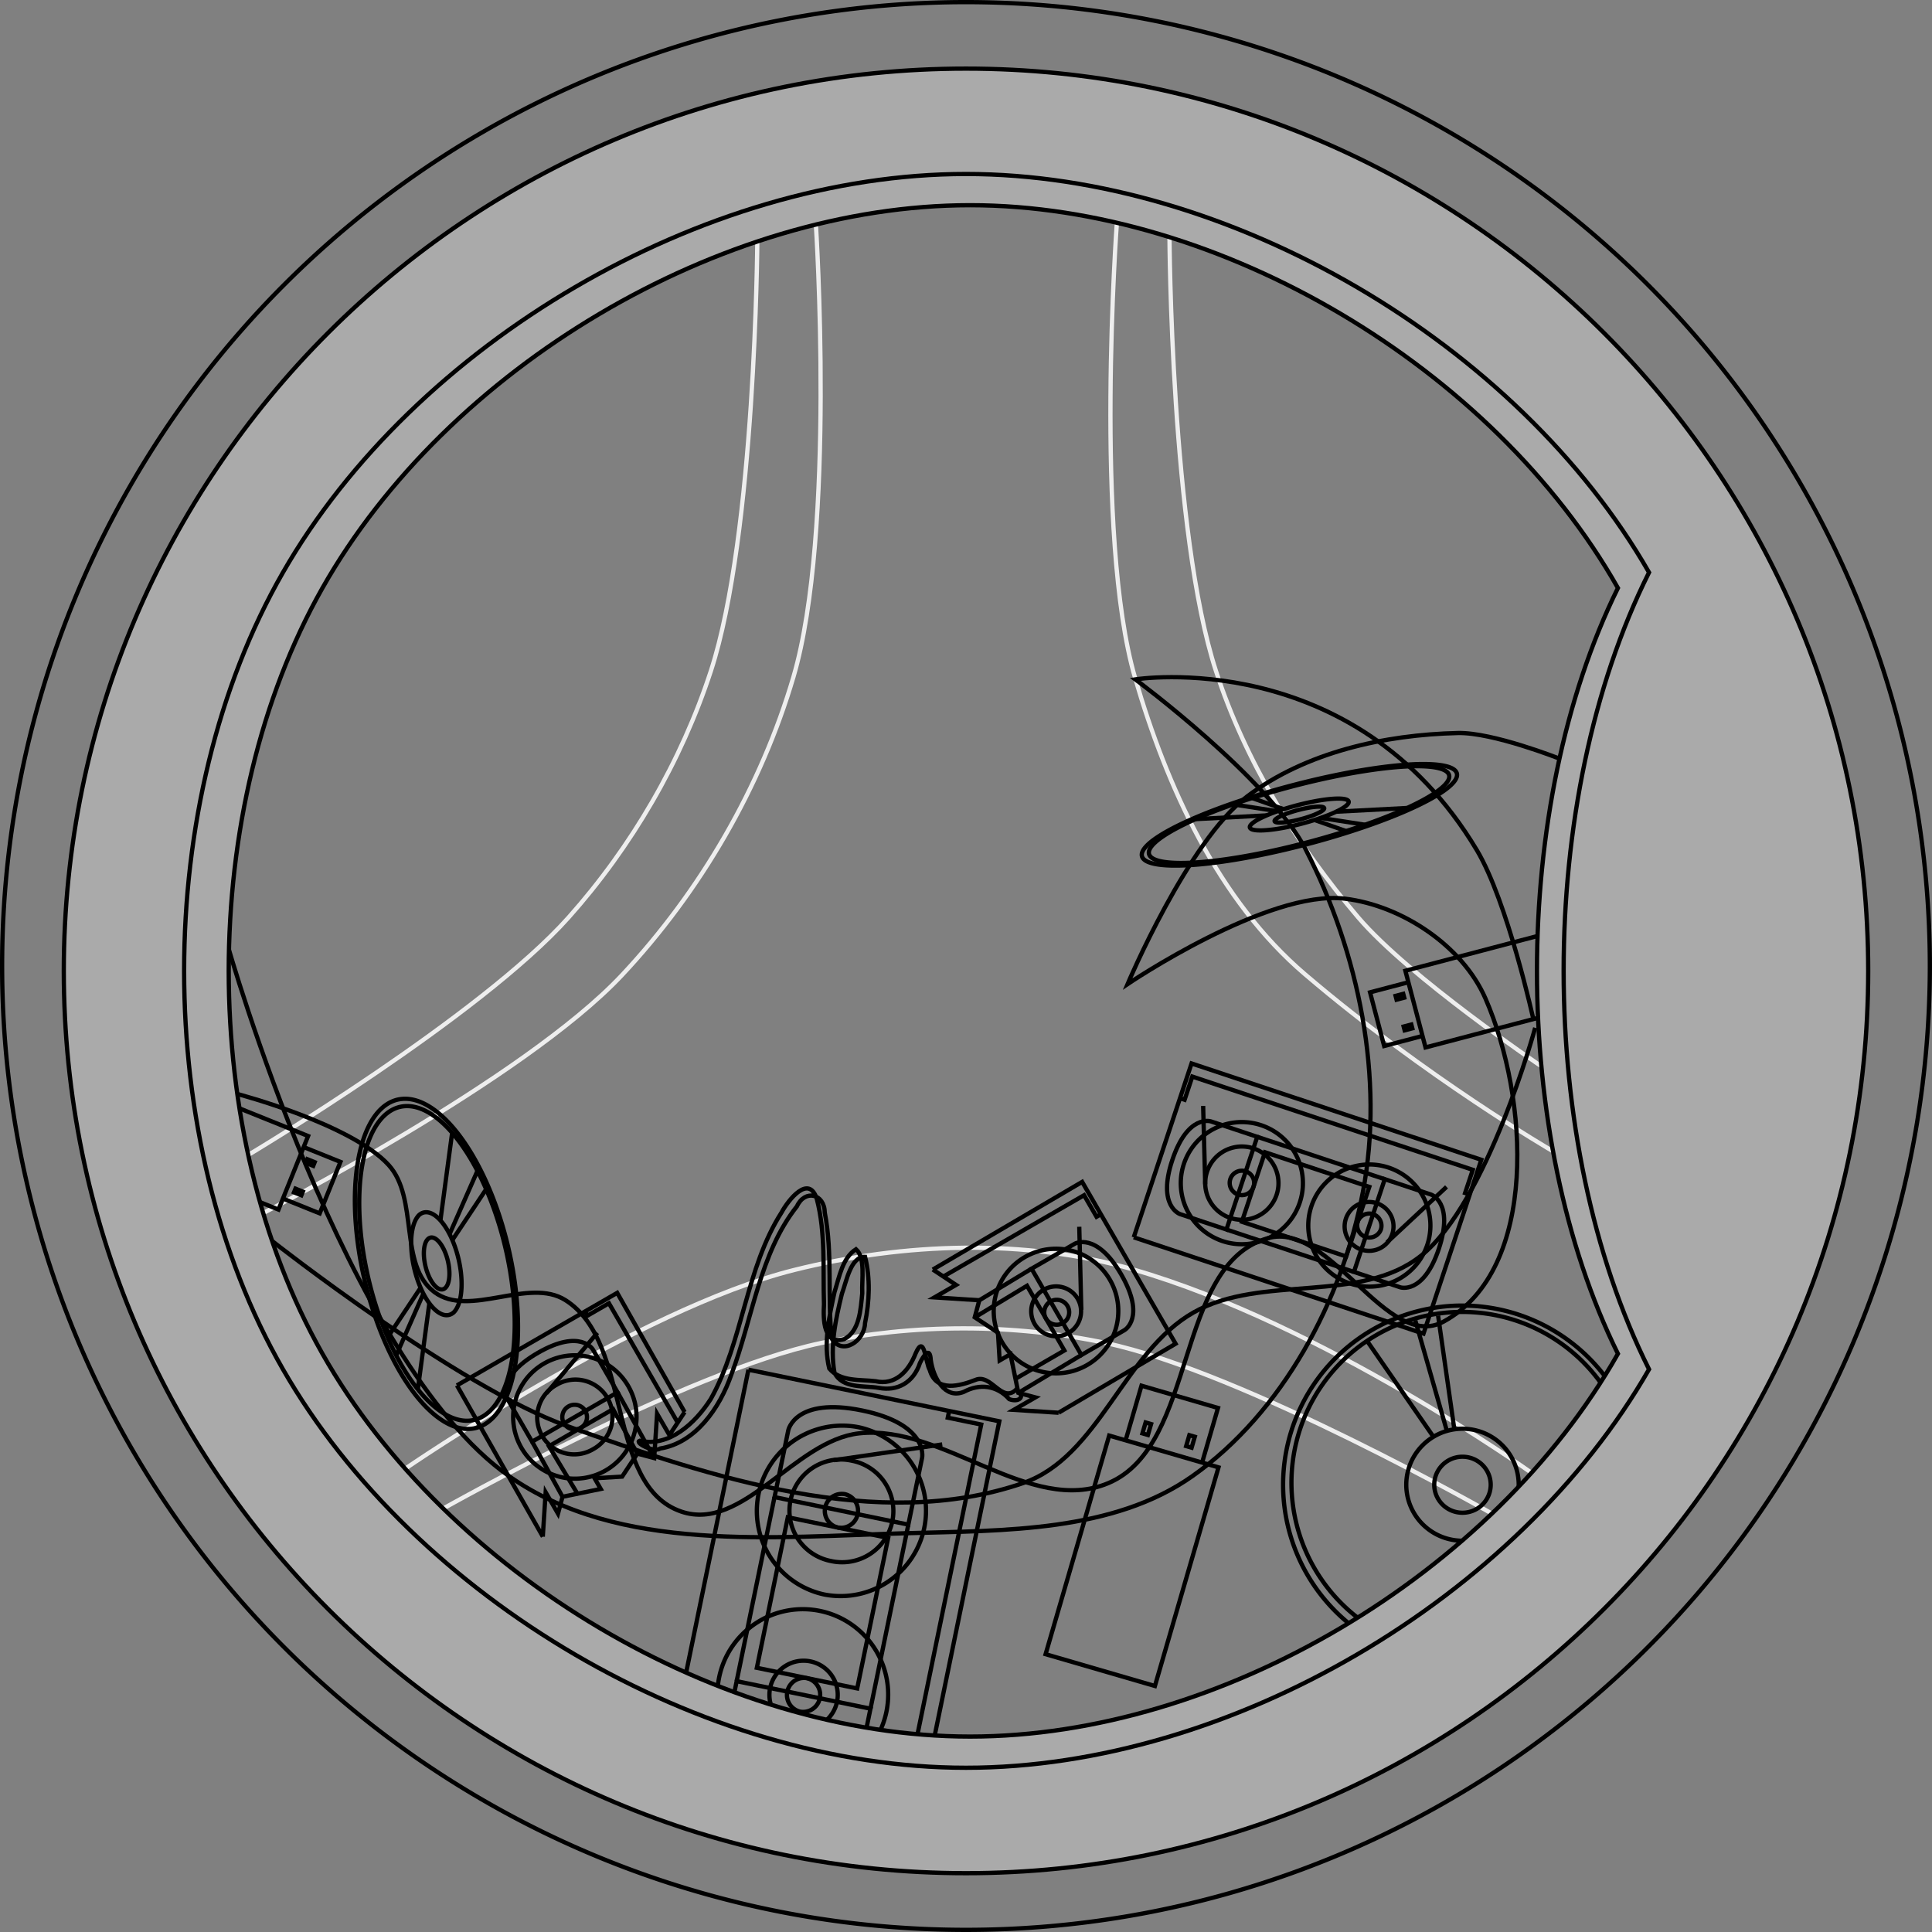 <!-- Created with Inkscape (http://www.inkscape.org/) -->
<svg xmlns:rdf="http://www.w3.org/1999/02/22-rdf-syntax-ns#" xmlns="http://www.w3.org/2000/svg" height="78.738" width="78.738" version="1.1" xmlns:cc="http://creativecommons.org/ns#" xmlns:dc="http://purl.org/dc/elements/1.1/">
 <rect width="100%" height="100%" fill="#808080" stroke="none"/>
 <path stroke-linejoin="miter" d="m10.727,49.437s10.618-5.429,14.618-9.693c3.2-3.411,5.676-7.677,6.994-12.164,1.733-5.901,0.912-18.429,0.912-18.429" stroke="#EEE" stroke-linecap="butt" stroke-miterlimit="3.597" stroke-dasharray="none" stroke-width="0.174" fill="none"/>
 <path stroke-linejoin="miter" d="m16.515,59.856s9.473-6.512,15.862-8.101c4.466-1.111,9.383-1.292,13.806-0.019,7.737,2.227,16.23,8.287,16.23,8.287" stroke="#EEE" stroke-linecap="butt" stroke-miterlimit="3.597" stroke-dasharray="none" stroke-width="0.174" fill="none"/>
 <path stroke-linejoin="miter" d="m45.518,9.077s-0.941,12.774,0.74,18.543c1.298,4.458,3.393,9.072,6.925,12.085,4.925,4.202,10.109,7.215,10.109,7.215" stroke="#EEE" stroke-linecap="butt" stroke-miterlimit="3.597" stroke-dasharray="none" stroke-width="0.174" fill="none"/>
 <path stroke-linejoin="miter" d="m18.065,61.48s9.914-5.597,15.399-6.746c3.784-0.793,7.816-0.798,11.599,0,5.611,1.184,15.737,6.951,15.737,6.951" stroke="#EEE" stroke-linecap="butt" stroke-miterlimit="3.597" stroke-dasharray="none" stroke-width="0.174" fill="none"/>
 <path stroke-linejoin="miter" d="m62.816,43.455s-5.381-3.625-7.46-6.064c-2.509-2.942-4.602-6.369-5.8-10.045-1.837-5.636-1.894-17.683-1.894-17.683" stroke="#EEE" stroke-linecap="butt" stroke-miterlimit="3.597" stroke-dasharray="none" stroke-width="0.174" fill="none"/>
 <path stroke-linejoin="miter" d="m30.864,9.842s-0.071,11.926-1.893,17.505c-1.2,3.675-3.226,7.159-5.8,10.045-3.605,4.043-13.054,9.678-13.054,9.678" stroke="#EEE" stroke-linecap="butt" stroke-miterlimit="3.597" stroke-dasharray="none" stroke-width="0.174" fill="none"/>
 <path d="m78.65,39.567a39.282,39.282,0,0,1,-78.563,0,39.282,39.282,0,1,1,78.563,0z" stroke="#000" stroke-dasharray="none" stroke-miterlimit="3.597" stroke-width="0.174" fill="none"/>
 <path stroke-linejoin="miter" d="m11.093,50.579s7.576,5.957,12.037,7.546c5.873,2.092,12.661,4.343,18.558,2.32,3.103-1.065,4.104-5.343,6.959-6.959,2.774-1.571,6.792-0.325,9.279-2.32,2.697-2.164,4.64-9.279,4.64-9.279" stroke="#000" stroke-linecap="butt" stroke-miterlimit="3.597" stroke-dasharray="none" stroke-width="0.174" fill="none"/>
 <path stroke-linejoin="miter" d="m9.271,38.501s4.794,16.964,11.48,21.663c4.473,3.144,10.773,2.471,16.238,2.32,3.941-0.109,8.376-0.049,11.599-2.32,3.686-2.597,6.118-7.169,6.959-11.599,0.877-4.621-0.168-9.736-2.32-13.919-1.501-2.917-6.959-6.959-6.959-6.959s8.911-1.409,13.919,6.959c1.256,2.098,2.32,6.959,2.32,6.959" stroke="#000" stroke-linecap="butt" stroke-miterlimit="3.597" stroke-dasharray="none" stroke-width="0.174" fill="none"/>
 <path stroke-linejoin="miter" d="m9.672,44.585s4.638,1.216,6.167,2.895c1.235,1.356,0.397,4.077,1.864,5.178,1.428,1.071,3.837-0.625,5.344,0.331,2.765,1.756,1.621,7.563,4.722,8.616,2.5,0.849,4.625-2.904,7.249-3.19,3.43-0.374,6.969,3.367,10.149,2.03,3.661-1.539,2.682-8.903,6.504-9.983,2.544-0.719,4.846,4.664,7.167,3.397,3.885-2.123,3.474-9.117,1.698-13.173-0.937-2.141-3.397-3.776-5.717-4.06-3.151-0.385-8.865,3.48-8.865,3.48s2.459-5.819,4.867-7.643c2.385-1.806,5.604-2.521,8.596-2.589,1.421-0.032,4.135,1.043,4.135,1.043" stroke="#000" stroke-linecap="butt" stroke-miterlimit="3.597" stroke-dasharray="none" stroke-width="0.174" fill="none"/>
 <path d="m66.552,60.51a6.96,6.96,0,0,1,-13.919,0,6.96,6.96,0,1,1,13.919,0z" stroke="#000" stroke-dasharray="none" stroke-miterlimit="3.597" stroke-width="0.174" fill="none"/>
 <path d="m66.898,60.51a7.303,7.302,0,0,1,-14.606,0,7.303,7.302,0,1,1,14.606,0z" stroke="#000" stroke-dasharray="none" stroke-miterlimit="3.597" stroke-width="0.174" fill="none"/>
 <path d="m60.753,60.51a1.15,1.141,0,0,1,-2.301,0,1.15,1.141,0,1,1,2.301,0z" stroke="#000" stroke-dasharray="none" stroke-miterlimit="3.597" stroke-width="0.174" fill="none"/>
 <path d="m61.894,60.51a2.291,2.282,0,0,1,-4.582,0,2.291,2.282,0,1,1,4.582,0z" stroke="#000" stroke-dasharray="none" stroke-miterlimit="3.597" stroke-width="0.174" fill="none"/>
 <path stroke-linejoin="miter" d="m58.419,58.556-2.666-3.851" stroke="#000" stroke-linecap="butt" stroke-miterlimit="3.597" stroke-dasharray="none" stroke-width="0.174" fill="none"/>
 <path stroke-linejoin="miter" d="m57.681,53.816,1.286,4.501" stroke="#000" stroke-linecap="butt" stroke-miterlimit="3.597" stroke-dasharray="none" stroke-width="0.174" fill="none"/>
 <path stroke-linejoin="miter" d="m58.609,53.619,0.662,4.632" stroke="#000" stroke-linecap="butt" stroke-miterlimit="3.597" stroke-dasharray="none" stroke-width="0.174" fill="none"/>
 <path stroke-linejoin="miter" d="m63.674,66.147-2.659-3.841" stroke="#000" stroke-linecap="butt" stroke-miterlimit="3.597" stroke-dasharray="none" stroke-width="0.174" fill="none"/>
 <path stroke-linejoin="miter" d="m60.221,62.707,1.284,4.496" stroke="#000" stroke-linecap="butt" stroke-miterlimit="3.597" stroke-dasharray="none" stroke-width="0.174" fill="none"/>
 <path stroke-linejoin="miter" d="m59.916,62.77,0.661,4.63" stroke="#000" stroke-linecap="butt" stroke-miterlimit="3.597" stroke-dasharray="none" stroke-width="0.174" fill="none"/>
 <path d="m58.97,31.458a1.18,6.322,75.263,1,1,-12.054,3.48,1.18,6.322,75.263,0,1,12.054,-3.48z" stroke="#000" stroke-dasharray="none" stroke-miterlimit="3.597" stroke-width="0.174" fill="none"/>
 <path d="m59.269,31.371a1.238,6.635,75.263,1,1,-12.649,3.652,1.238,6.635,75.263,0,1,12.649,-3.652z" stroke="#000" stroke-dasharray="none" stroke-miterlimit="3.597" stroke-width="0.174" fill="none"/>
 <path d="m53.948,32.908a0.194,1.045,75.24,1,1,-1.992,0.575,0.194,1.045,75.24,0,1,1.992,-0.575z" stroke="#000" stroke-dasharray="none" stroke-miterlimit="3.597" stroke-width="0.174" fill="none"/>
 <path d="m54.936,32.622a0.387,2.081,75.252,1,1,-3.969,1.146,0.387,2.081,75.252,0,1,3.969,-1.146z" stroke="#000" stroke-dasharray="none" stroke-miterlimit="3.597" stroke-width="0.174" fill="none"/>
 <path stroke-linejoin="miter" d="m51.626,33.23-2.902,0.153" stroke="#000" stroke-linecap="butt" stroke-miterlimit="3.597" stroke-dasharray="none" stroke-width="0.174" fill="none"/>
 <path stroke-linejoin="miter" d="m50.256,32.783,1.807,0.279" stroke="#000" stroke-linecap="butt" stroke-miterlimit="3.597" stroke-dasharray="none" stroke-width="0.174" fill="none"/>
 <path stroke-linejoin="miter" d="m51.029,32.524,1.287,0.453" stroke="#000" stroke-linecap="butt" stroke-miterlimit="3.597" stroke-dasharray="none" stroke-width="0.174" fill="none"/>
 <path stroke-linejoin="miter" d="m57.347,32.929-2.895,0.152" stroke="#000" stroke-linecap="butt" stroke-miterlimit="3.597" stroke-dasharray="none" stroke-width="0.174" fill="none"/>
 <path stroke-linejoin="miter" d="m53.826,33.334,1.805,0.279" stroke="#000" stroke-linecap="butt" stroke-miterlimit="3.597" stroke-dasharray="none" stroke-width="0.174" fill="none"/>
 <path stroke-linejoin="miter" d="m53.571,33.418,1.286,0.452" stroke="#000" stroke-linecap="butt" stroke-miterlimit="3.597" stroke-dasharray="none" stroke-width="0.174" fill="none"/>
 <path d="m15.645,45.483a6.555,2.861,76.656,1,1,4.286,12.054,6.555,2.861,76.656,0,1,-4.286,-12.054z" stroke="#000" stroke-dasharray="none" stroke-miterlimit="3.597" stroke-width="0.174" fill="none"/>
 <path d="m15.539,45.184a6.878,3.002,76.654,1,1,4.497,12.65,6.878,3.002,76.654,0,1,-4.497,-12.65z" stroke="#000" stroke-dasharray="none" stroke-miterlimit="3.597" stroke-width="0.174" fill="none"/>
 <path d="m17.431,50.506a1.083,0.469,76.537,1,1,0.708,1.992,1.083,0.469,76.537,0,1,-0.708,-1.992z" stroke="#000" stroke-dasharray="none" stroke-miterlimit="3.597" stroke-width="0.174" fill="none"/>
 <path d="m17.079,49.518a2.158,0.938,76.596,0,1,1.412,3.968,2.158,0.938,76.596,0,1,-1.412,-3.968z" stroke="#000" stroke-dasharray="none" stroke-miterlimit="3.597" stroke-width="0.174" fill="none"/>
 <path stroke-linejoin="miter" d="m17.494,53.141-0.471,3.519" stroke="#000" stroke-linecap="butt" stroke-miterlimit="3.597" stroke-dasharray="none" stroke-width="0.174" fill="none"/>
 <path stroke-linejoin="miter" d="m16.132,55.271,1.113-2.529" stroke="#000" stroke-linecap="butt" stroke-miterlimit="3.597" stroke-dasharray="none" stroke-width="0.174" fill="none"/>
 <path stroke-linejoin="miter" d="m15.78,54.529,1.35-2.03" stroke="#000" stroke-linecap="butt" stroke-miterlimit="3.597" stroke-dasharray="none" stroke-width="0.174" fill="none"/>
 <path stroke-linejoin="miter" d="m18.422,46.203-0.47,3.511" stroke="#000" stroke-linecap="butt" stroke-miterlimit="3.597" stroke-dasharray="none" stroke-width="0.174" fill="none"/>
 <path stroke-linejoin="miter" d="m18.332,50.275,1.112-2.526" stroke="#000" stroke-linecap="butt" stroke-miterlimit="3.597" stroke-dasharray="none" stroke-width="0.174" fill="none"/>
 <path stroke-linejoin="miter" d="m18.447,50.52,1.349-2.029" stroke="#000" stroke-linecap="butt" stroke-miterlimit="3.597" stroke-dasharray="none" stroke-width="0.174" fill="none"/>
 <path stroke-linejoin="miter" d="m37.019,62.135,0.561-2.727s0.28-1.363-2.446-1.924-3.007,0.803-3.007,0.803l-0.561,2.727z" stroke="#000" stroke-linecap="butt" stroke-miterlimit="3.597" stroke-dasharray="none" stroke-width="0.174" fill="none"/>
 <path stroke-linejoin="miter" d="m35.476,69.637-0.561,2.727s-0.28,1.363-3.007,0.803c-2.727-0.561-2.446-1.924-2.446-1.924l0.561-2.727z" stroke="#000" stroke-linecap="butt" stroke-miterlimit="3.597" stroke-dasharray="none" stroke-width="0.174" fill="none"/>
 <path stroke-linejoin="miter" d="m36.197,62.677-4.09-0.841-1.262,6.135,4.09,0.841z" stroke="#000" stroke-linecap="butt" stroke-miterlimit="3.597" stroke-dasharray="none" stroke-width="0.174" fill="none"/>
 <path stroke-linejoin="miter" d="m37.019,62.135-1.542,7.498" stroke="#000" stroke-linecap="butt" stroke-miterlimit="3.597" stroke-dasharray="none" stroke-width="0.174" fill="none"/>
 <path stroke-linejoin="miter" d="m31.565,61.014-1.542,7.498" stroke="#000" stroke-linecap="butt" stroke-miterlimit="3.597" stroke-dasharray="none" stroke-width="0.174" fill="none"/>
 <path stroke-linejoin="miter" d="m30.502,55.822-3.505,17.045,10.225,2.1,3.505-17.042-10.225-2.103" stroke="#000" stroke-linecap="butt" stroke-miterlimit="3.597" stroke-dasharray="none" stroke-width="0.174" fill="none"/>
 <path stroke-linejoin="miter" d="m38.682,57.504-0.056,0.273,1.363,0.28-3.393,16.496-1.363-0.28-0.056,0.273" stroke="#000" stroke-linecap="butt" stroke-miterlimit="3.597" stroke-dasharray="none" stroke-width="0.174" fill="none"/>
 <path d="m34.152,62.256a0.696,0.696,0,0,1,0.28,-1.363,0.696,0.696,0,0,1,-0.28,1.363z" stroke="#000" stroke-dasharray="none" stroke-miterlimit="3.597" stroke-width="0.174" fill="none"/>
 <path d="m33.591,64.983a3.48,3.48,0,0,1,1.402,-6.817,3.48,3.48,0,0,1,-1.402,6.817z" stroke="#000" stroke-dasharray="none" stroke-miterlimit="3.597" stroke-width="0.174" fill="none"/>
 <path d="m33.871,63.62a2.088,2.088,0,1,1,0.841,-4.09,2.088,2.088,0,1,1,-0.841,4.09z" stroke="#000" stroke-dasharray="none" stroke-miterlimit="3.597" stroke-width="0.174" fill="none"/>
 <path stroke-linejoin="miter" d="m33.984,59.509,4.417-0.642" stroke="#000" stroke-linecap="butt" stroke-miterlimit="3.597" stroke-dasharray="none" stroke-width="0.174" fill="none"/>
 <path d="m32.609,69.757a0.696,0.696,0,0,1,0.28,-1.363,0.696,0.696,0,0,1,-0.28,1.363z" stroke="#000" stroke-dasharray="none" stroke-miterlimit="3.597" stroke-width="0.174" fill="none"/>
 <path d="m32.049,72.477a3.48,3.48,0,1,1,1.402,-6.817,3.48,3.48,0,0,1,-1.402,6.817z" stroke="#000" stroke-dasharray="none" stroke-miterlimit="3.597" stroke-width="0.174" fill="none"/>
 <path d="m32.469,70.437a1.392,1.392,0,0,1,0.561,-2.727,1.392,1.392,0,1,1,-0.561,2.727z" stroke="#000" stroke-dasharray="none" stroke-miterlimit="3.597" stroke-width="0.174" fill="none"/>
 <path stroke-linejoin="miter" d="m31.913,70.187,3.545,2.997" stroke="#000" stroke-linecap="butt" stroke-miterlimit="3.597" stroke-dasharray="none" stroke-width="0.174" fill="none"/>
 <path stroke-linejoin="miter" d="m25.17,56.743-1.006-1.742s-0.503-0.871-2.245,0.135-1.239,1.877-1.239,1.877l1.006,1.742z" stroke="#000" stroke-linecap="butt" stroke-miterlimit="3.597" stroke-dasharray="none" stroke-width="0.174" fill="none"/>
 <path stroke-linejoin="miter" d="m25.973,59.241-0.987-1.811-2.613,1.509,1.161,1.938" stroke="#000" stroke-linecap="butt" stroke-miterlimit="3.597" stroke-dasharray="none" stroke-width="0.174" fill="none"/>
 <path stroke-linejoin="miter" d="m25.17,56.743,1.49,2.682" stroke="#000" stroke-linecap="butt" stroke-miterlimit="3.597" stroke-dasharray="none" stroke-width="0.174" fill="none"/>
 <path stroke-linejoin="miter" d="m21.686,58.754,1.239,2.246" stroke="#000" stroke-linecap="butt" stroke-miterlimit="3.597" stroke-dasharray="none" stroke-width="0.174" fill="none"/>
 <path stroke-linejoin="miter" d="m23.845,53.443,0.101,0.174,0.871-0.503,2.801,4.86" stroke="#000" stroke-linecap="butt" stroke-miterlimit="3.597" stroke-dasharray="none" stroke-width="0.174" fill="none"/>
 <path d="m23.679,58.184a0.503,0.503,0,1,1,-0.503,-0.871,0.503,0.503,0,0,1,0.503,0.871z" stroke="#000" stroke-dasharray="none" stroke-miterlimit="3.597" stroke-width="0.174" fill="none"/>
 <path d="m24.685,59.926a2.514,2.514,0,1,1,-2.514,-4.355,2.514,2.514,0,0,1,2.514,4.355z" stroke="#000" stroke-dasharray="none" stroke-miterlimit="3.597" stroke-width="0.174" fill="none"/>
 <path d="m24.182,59.055a1.509,1.509,0,1,1,-1.509,-2.613,1.509,1.509,0,1,1,1.509,2.613z" stroke="#000" stroke-dasharray="none" stroke-miterlimit="3.597" stroke-width="0.174" fill="none"/>
 <path stroke-linejoin="miter" d="m22.27,56.781,2.078-2.467" stroke="#000" stroke-linecap="butt" stroke-miterlimit="3.597" stroke-dasharray="none" stroke-width="0.174" fill="none"/>
 <path stroke-linejoin="miter" d="m22.121,62.626,0.117-1.809,0.503,0.871,0.184-0.687,1.558-0.319-0.251-0.436,1.123-0.067,0.62-0.938,0.687,0.184,0.117-1.809,0.503,0.871,0.62-0.938m-9.28-1.088,3.502,6.166m5.778-5.078-2.748-4.859-6.533,3.772" stroke="#000" stroke-linecap="butt" stroke-miterlimit="3.597" stroke-dasharray="none" stroke-width="0.174" fill="none"/>
 <path stroke-linejoin="miter" d="m42.041,51.705,1.759-1.016s0.879-0.508,1.895,1.251c1.016,1.759,0.136,2.267,0.136,2.267l-1.759,1.016z" stroke="#000" stroke-linecap="butt" stroke-miterlimit="3.597" stroke-dasharray="none" stroke-width="0.174" fill="none"/>
 <path stroke-linejoin="miter" d="m41.385,56.192,1.993-1.154-1.523-2.638-2.129,1.288" stroke="#000" stroke-linecap="butt" stroke-miterlimit="3.597" stroke-dasharray="none" stroke-width="0.174" fill="none"/>
 <path stroke-linejoin="miter" d="m39.911,52.993,2.13-1.288" stroke="#000" stroke-linecap="butt" stroke-miterlimit="3.597" stroke-dasharray="none" stroke-width="0.174" fill="none"/>
 <path stroke-linejoin="miter" d="m41.503,56.765,2.569-1.542" stroke="#000" stroke-linecap="butt" stroke-miterlimit="3.597" stroke-dasharray="none" stroke-width="0.174" fill="none"/>
 <path stroke-linejoin="miter" d="m38.445,52.025,5.736-3.315,0.508,0.879,0.176-0.102" stroke="#000" stroke-linecap="butt" stroke-miterlimit="3.597" stroke-dasharray="none" stroke-width="0.174" fill="none"/>
 <path d="m43.496,53.21a0.508,0.508,0,1,1,-0.879,0.508,0.508,0.508,0,0,1,0.879,-0.508z" stroke="#000" stroke-dasharray="none" stroke-miterlimit="3.597" stroke-width="0.174" fill="none"/>
 <path d="m45.255,52.195a2.539,2.539,0,0,1,-4.397,2.539,2.539,2.539,0,1,1,4.397,-2.539z" stroke="#000" stroke-dasharray="none" stroke-miterlimit="3.597" stroke-width="0.174" fill="none"/>
 <path d="m43.935,52.957a1.016,1.016,0,0,1,-1.759,1.016,1.016,1.016,0,1,1,1.759,-1.016z" stroke="#000" stroke-dasharray="none" stroke-miterlimit="3.597" stroke-width="0.174" fill="none"/>
 <path stroke-linejoin="miter" d="m44.068,53.382-0.083-3.386" stroke="#000" stroke-linecap="butt" stroke-miterlimit="3.597" stroke-dasharray="none" stroke-width="0.174" fill="none"/>
 <path stroke-linejoin="miter" d="m43.144,57.576-1.827-0.118,0.879-0.508-0.694-0.186-0.322-1.573-0.44,0.254-0.068-1.133-0.947-0.626,0.186-0.694-1.827-0.118,0.879-0.508-0.947-0.626m5.127,5.834,4.768-2.811-3.808-6.596-6.087,3.573" stroke="#000" stroke-linecap="butt" stroke-miterlimit="3.597" stroke-dasharray="none" stroke-width="0.174" fill="none"/>
 <path stroke-linejoin="miter" d="m41.411,56.634c-0.586,0.572-1.014-0.67-1.658-0.396-0.622,0.242-1.593,0.528-1.862-0.406-0.177-0.297-0.213-1.505-0.573-0.678-0.297,0.754-0.847,1.315-1.637,1.137-0.623-0.076-1.43,0.027-1.885-0.518-0.249-1.026-0.003-2.108,0.215-3.116,0.194-0.616,0.326-1.397,0.875-1.746,0.393,0.349,0.229,1.23,0.255,1.798-0.066,0.663-0.111,1.545-0.734,1.866-0.849,0.251-0.863-0.79-0.826-1.423-0.047-1.43,0.073-2.903-0.293-4.293-0.326-1.019-1.163,0.047-1.436,0.553-1.462,2.284-1.563,5.243-2.884,7.602-0.638,1.004-1.713,1.976-2.897,1.702-0.232,0.068,0.574,0.5,0.838,0.317,1.421-0.227,2.418-1.622,2.901-3.024,0.867-2.286,1.144-4.924,2.669-6.847,0.32-0.696,1.123-0.525,1.135,0.263,0.33,1.688,0.097,3.431,0.285,5.133,0.425,0.697,1.332,0.107,1.355-0.634,0.181-0.879,0.219-1.826,0.003-2.7-0.584-0.024-0.755,0.984-0.946,1.503-0.255,1.038-0.491,2.143-0.303,3.217,0.329,0.664,1.211,0.516,1.803,0.618,0.751,0.147,1.419-0.207,1.683-1.018,0.133-0.275,0.407-0.706,0.439-0.117,0.1,0.716,0.573,1.617,1.353,1.295,0.636-0.343,1.345-0.264,1.846,0.3,0.372,0.142,0.709-0.086,0.279-0.388z" stroke="#000" stroke-linecap="butt" stroke-miterlimit="3.597" stroke-dasharray="none" stroke-width="0.174" fill="none"/>
 <path stroke-linejoin="miter" d="m42.613,67.416,4.455,1.296,2.592-8.91-4.455-1.296z" stroke="#000" stroke-linecap="butt" stroke-miterlimit="3.597" stroke-dasharray="none" stroke-width="0.174" fill="none"/>
 <path stroke-linejoin="miter" d="m48.991,59.608,0.648-2.227-3.118-0.907-0.648,2.227" stroke="#000" stroke-linecap="butt" stroke-miterlimit="3.597" stroke-dasharray="none" stroke-width="0.174" fill="none"/>
 <path stroke-linejoin="miter" d="m48.564,59,0.13-0.445-0.223-0.065-0.13,0.445z" stroke="#000" stroke-linecap="butt" stroke-miterlimit="3.597" stroke-dasharray="none" stroke-width="0.174" fill="none"/>
 <path stroke-linejoin="miter" d="m46.782,58.482,0.13-0.445-0.223-0.065-0.13,0.445z" stroke="#000" stroke-linecap="butt" stroke-miterlimit="3.597" stroke-dasharray="none" stroke-width="0.174" fill="none"/>
 <path stroke-linejoin="miter" d="m6.562,43.884-1.207,2.998,5.995,2.414,1.207-2.998z" stroke="#000" stroke-linecap="butt" stroke-miterlimit="3.597" stroke-dasharray="none" stroke-width="0.174" fill="none"/>
 <path stroke-linejoin="miter" d="m11.531,48.847,1.499,0.604,0.845-2.098-1.499-0.604" stroke="#000" stroke-linecap="butt" stroke-miterlimit="3.597" stroke-dasharray="none" stroke-width="0.174" fill="none"/>
 <path stroke-linejoin="miter" d="m11.982,48.593,0.3,0.121,0.06-0.15-0.3-0.121z" stroke="#000" stroke-linecap="butt" stroke-miterlimit="3.597" stroke-dasharray="none" stroke-width="0.174" fill="none"/>
 <path stroke-linejoin="miter" d="m12.465,47.393,0.3,0.121,0.06-0.15-0.3-0.121z" stroke="#000" stroke-linecap="butt" stroke-miterlimit="3.597" stroke-dasharray="none" stroke-width="0.174" fill="none"/>
 <path stroke-linejoin="miter" d="m64.348,41.044-0.822-3.125-6.251,1.644,0.822,3.125z" stroke="#000" stroke-linecap="butt" stroke-miterlimit="3.597" stroke-dasharray="none" stroke-width="0.174" fill="none"/>
 <path stroke-linejoin="miter" d="m57.399,40.031-1.563,0.411,0.575,2.188,1.563-0.411" stroke="#000" stroke-linecap="butt" stroke-miterlimit="3.597" stroke-dasharray="none" stroke-width="0.174" fill="none"/>
 <path stroke-linejoin="miter" d="m57.189,40.504-0.313,0.082,0.041,0.156,0.313-0.082z" stroke="#000" stroke-linecap="butt" stroke-miterlimit="3.597" stroke-dasharray="none" stroke-width="0.174" fill="none"/>
 <path stroke-linejoin="miter" d="m57.518,41.754-0.313,0.082,0.041,0.156,0.313-0.082z" stroke="#000" stroke-linecap="butt" stroke-miterlimit="3.597" stroke-dasharray="none" stroke-width="0.174" fill="none"/>
 <path stroke-linejoin="miter" d="m51.239,46.33-1.889-0.628s-0.945-0.314-1.573,1.575c-0.628,1.889,0.317,2.204,0.317,2.204l1.889,0.628z" stroke="#000" stroke-linecap="butt" stroke-miterlimit="3.597" stroke-dasharray="none" stroke-width="0.174" fill="none"/>
 <path stroke-linejoin="miter" d="m56.435,48.057,1.889,0.628s0.945,0.314,0.317,2.204-1.573,1.575-1.573,1.575l-1.889-0.628z" stroke="#000" stroke-linecap="butt" stroke-miterlimit="3.597" stroke-dasharray="none" stroke-width="0.174" fill="none"/>
 <path stroke-linejoin="miter" d="m51.554,46.959-0.942,2.834,4.251,1.413,0.942-2.834z" stroke="#000" stroke-linecap="butt" stroke-miterlimit="3.597" stroke-dasharray="none" stroke-width="0.174" fill="none"/>
 <path stroke-linejoin="miter" d="m51.239,46.33,5.196,1.728" stroke="#000" stroke-linecap="butt" stroke-miterlimit="3.597" stroke-dasharray="none" stroke-width="0.174" fill="none"/>
 <path stroke-linejoin="miter" d="m49.983,50.109,5.196,1.728" stroke="#000" stroke-linecap="butt" stroke-miterlimit="3.597" stroke-dasharray="none" stroke-width="0.174" fill="none"/>
 <path stroke-linejoin="miter" d="m46.205,50.426,11.809,3.926,2.356-7.085-11.809-3.926-2.356,7.085" stroke="#000" stroke-linecap="butt" stroke-miterlimit="3.597" stroke-dasharray="none" stroke-width="0.174" fill="none"/>
 <path stroke-linejoin="miter" d="m48.089,44.758,0.189,0.063,0.314-0.945,11.431,3.8-0.314,0.945,0.189,0.063" stroke="#000" stroke-linecap="butt" stroke-miterlimit="3.597" stroke-dasharray="none" stroke-width="0.174" fill="none"/>
 <path d="m51.083,48.376a0.498,0.498,0,0,1,-0.945,-0.314,0.498,0.498,0,1,1,0.945,0.314z" stroke="#000" stroke-dasharray="none" stroke-miterlimit="3.597" stroke-width="0.174" fill="none"/>
 <path d="m52.973,49.004a2.489,2.489,0,0,1,-4.724,-1.57,2.489,2.489,0,1,1,4.724,1.57z" stroke="#000" stroke-dasharray="none" stroke-miterlimit="3.597" stroke-width="0.174" fill="none"/>
 <path d="m52.028,48.69a1.493,1.493,0,1,1,-2.834,-0.942,1.493,1.493,0,1,1,2.834,0.942z" stroke="#000" stroke-dasharray="none" stroke-miterlimit="3.597" stroke-width="0.174" fill="none"/>
 <path stroke-linejoin="miter" d="m49.118,48.263-0.084-3.192" stroke="#000" stroke-linecap="butt" stroke-miterlimit="3.597" stroke-dasharray="none" stroke-width="0.174" fill="none"/>
 <path d="m56.279,50.104a0.498,0.498,0,0,1,-0.945,-0.314,0.498,0.498,0,0,1,0.945,0.314z" stroke="#000" stroke-dasharray="none" stroke-miterlimit="3.597" stroke-width="0.174" fill="none"/>
 <path d="m58.169,50.732a2.489,2.489,0,1,1,-4.724,-1.57,2.489,2.489,0,0,1,4.724,1.57z" stroke="#000" stroke-dasharray="none" stroke-miterlimit="3.597" stroke-width="0.174" fill="none"/>
 <path d="m56.752,50.261a0.996,0.996,0,1,1,-1.889,-0.628,0.996,0.996,0,0,1,1.889,0.628z" stroke="#000" stroke-dasharray="none" stroke-miterlimit="3.597" stroke-width="0.174" fill="none"/>
 <path stroke-linejoin="miter" d="m56.526,50.635,2.428-2.265" stroke="#000" stroke-linecap="butt" stroke-miterlimit="3.597" stroke-dasharray="none" stroke-width="0.174" fill="none"/>
 <path d="m39.369,2.796c-20.309,0-36.769,16.467-36.769,36.776s16.46,36.769,36.769,36.769,36.769-16.46,36.769-36.769-16.46-36.776-36.769-36.776zm0.167,5.567c10.187,0,21.309,6.615,26.402,15.601-4.399,8.916-4.399,22.292,0,31.208-5.093,8.986-16.216,15.601-26.402,15.601-10.187,0-21.302-6.615-26.395-15.601-5.093-8.986-5.093-22.223,0-31.208,5.093-8.986,16.208-15.601,26.395-15.601z" stroke="#000" stroke-dasharray="none" stroke-miterlimit="3.597" stroke-width="0.174" fill="#AAA"/>
 <path stroke-linejoin="miter" d="m67.206,23.329c-4.64,9.279-4.64,23.198,0,32.477-5.371,9.351-17.095,16.239-27.837,16.239s-22.466-6.887-27.837-16.239c-5.371-9.351-5.371-23.126,0-32.477,5.371-9.351,17.095-16.238,27.837-16.238s22.466,6.887,27.837,16.238z" stroke="#000" stroke-linecap="butt" stroke-miterlimit="3.597" stroke-dasharray="none" stroke-width="0.174" fill="none"/>
</svg>
